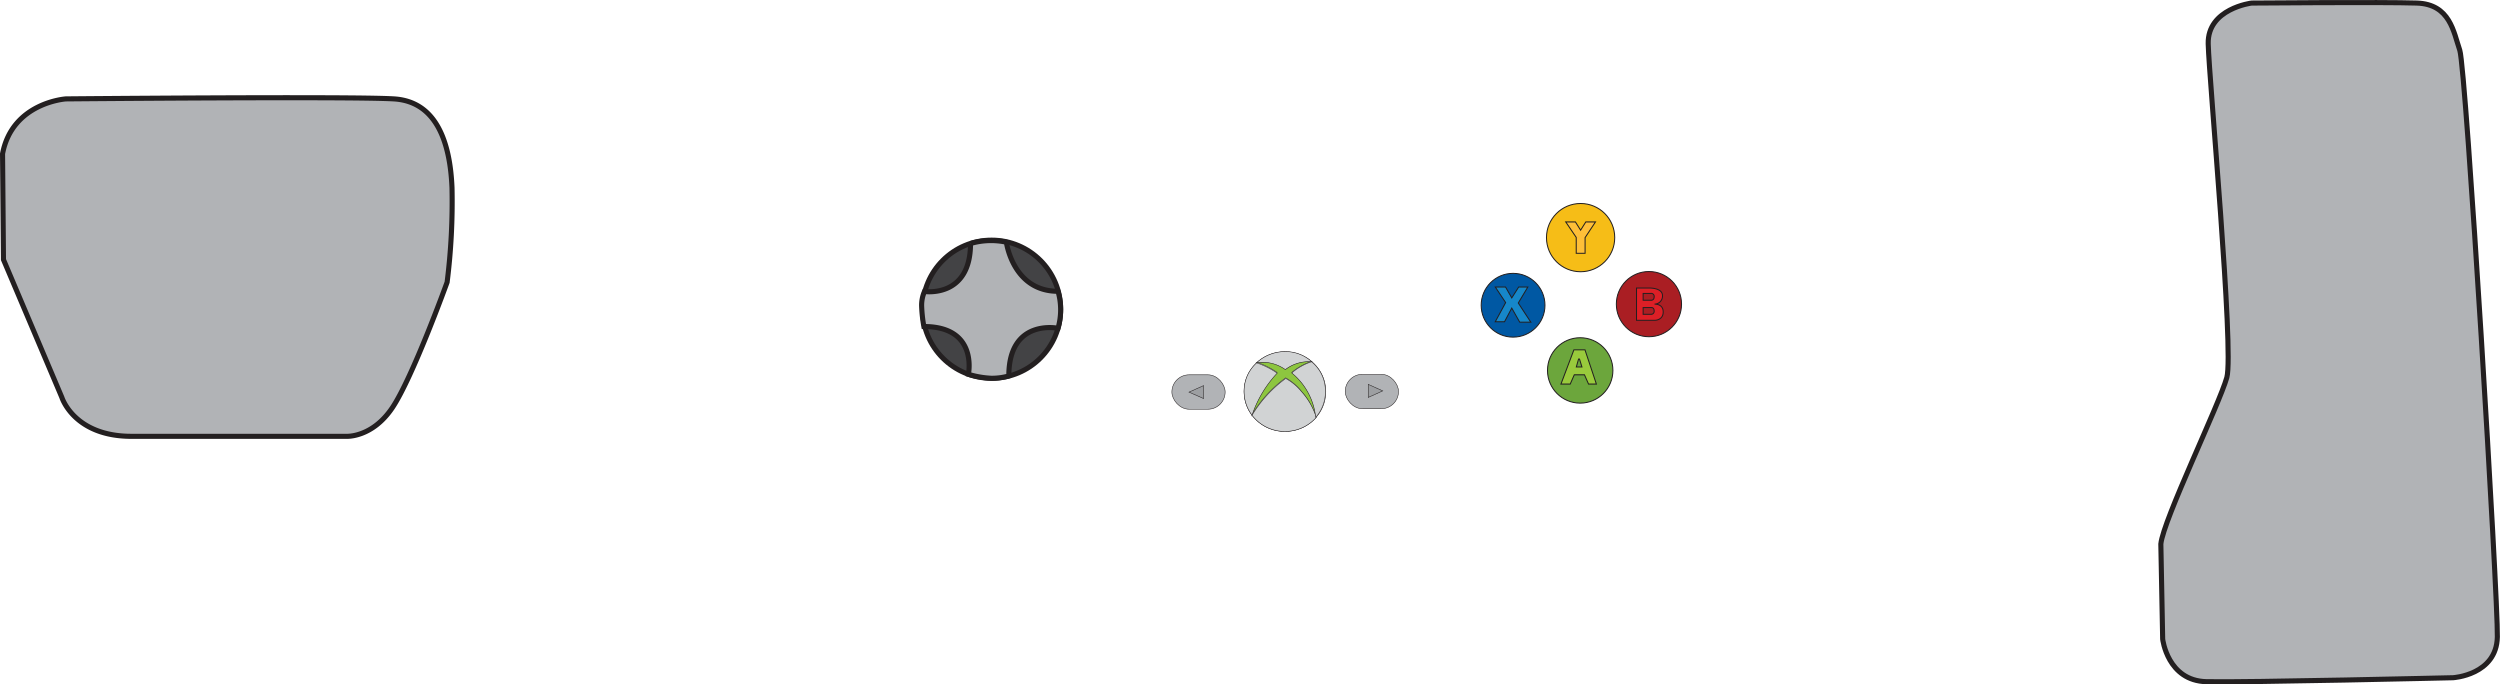 <svg id="Layer_25" data-name="Layer 25" xmlns="http://www.w3.org/2000/svg" viewBox="0 0 245.46 67.18"><defs><style>.cls-1{fill:#6ca63c;}.cls-1,.cls-10,.cls-11,.cls-12,.cls-13,.cls-14,.cls-15,.cls-2,.cls-3,.cls-4,.cls-5,.cls-6,.cls-7,.cls-8,.cls-9{stroke:#231f20;stroke-miterlimit:10;}.cls-1,.cls-2,.cls-3,.cls-4,.cls-5,.cls-6,.cls-7,.cls-8{stroke-width:0.1px;}.cls-2{fill:#0058a3;}.cls-3{fill:#f6bd17;}.cls-4{fill:#aa1e23;}.cls-5{fill:#1687c9;}.cls-6{fill:#febf38;}.cls-7{fill:#99ca3c;}.cls-8{fill:#dd1f26;}.cls-9{fill:none;}.cls-10,.cls-11,.cls-12,.cls-13,.cls-9{stroke-width:0.05px;}.cls-10{fill:#8dc63f;}.cls-11{fill:#d1d3d4;}.cls-12,.cls-15{fill:#b1b3b6;}.cls-13{fill:#9d9fa2;}.cls-14{fill:#434345;}.cls-14,.cls-15{stroke-width:0.5px;}</style></defs><circle class="cls-1" cx="155.15" cy="36.37" r="3.21"/><circle class="cls-2" cx="148.56" cy="29.97" r="3.13"/><circle class="cls-3" cx="155.19" cy="23.33" r="3.35"/><circle class="cls-4" cx="161.9" cy="29.86" r="3.2"/><polygon class="cls-5" points="146.81 28.18 147.82 28.18 148.43 29.25 149.11 28.18 150.01 28.18 149.07 29.75 150.3 31.63 149.21 31.63 148.43 30.25 147.72 31.59 146.81 31.59 147.83 29.71 146.81 28.18"/><polygon class="cls-6" points="153.73 21.79 154.76 23.31 154.76 24.87 155.63 24.87 155.63 23.33 156.65 21.79 155.7 21.79 155.19 22.6 154.68 21.79 153.73 21.79"/><path class="cls-7" d="M160.85,82.64h-1.09L158.49,86h.91l.4-.91h1l.4.91h.77ZM160,84.32l.22-.78h.09l.24.78Z" transform="translate(-5.23 -48.29)"/><path class="cls-8" d="M167.68,78.15a.79.79,0,0,0,.78-.83c0-.82-1.4-.75-1.4-.75h-1.15v3.17h1.8s.82,0,.82-.82S167.68,78.15,167.68,78.15Zm-.32,1h-.8v-.66h.85s.23,0,.23.33A.29.29,0,0,1,167.36,79.15Zm-.06-1.38h-.74V77.1h.74a.29.29,0,0,1,.34.33C167.64,77.82,167.3,77.77,167.3,77.77Z" transform="translate(-5.23 -48.29)"/><ellipse class="cls-9" cx="126.16" cy="38.45" rx="4.01" ry="3.91"/><path class="cls-10" d="M129.62,83.86a5.46,5.46,0,0,0-1,0h0a7.71,7.71,0,0,1,2,1A11,11,0,0,0,128.16,89h0a12.43,12.43,0,0,1,3.3-3.61,5.13,5.13,0,0,1,1.5,1.27,6.78,6.78,0,0,1,1.46,2.55h0a6.47,6.47,0,0,0-2.35-4.36A5.69,5.69,0,0,1,134,83.78h0a3.23,3.23,0,0,0-.73,0" transform="translate(-5.23 -48.29)"/><path class="cls-10" d="M129.62,83.86a3,3,0,0,1,1.82.68,3.78,3.78,0,0,1,1.86-.76" transform="translate(-5.23 -48.29)"/><path class="cls-11" d="M128.61,83.92a3.71,3.71,0,0,0-1.23,2.82,3.89,3.89,0,0,0,.78,2.32,11.28,11.28,0,0,1,2.47-4.13A7.88,7.88,0,0,0,128.61,83.92Z" transform="translate(-5.23 -48.29)"/><path class="cls-11" d="M131.47,85.45a12.41,12.41,0,0,0-3.31,3.61,4.05,4.05,0,0,0,3.31,1.59,4.1,4.1,0,0,0,3-1.38A6.88,6.88,0,0,0,133,86.72,5.31,5.31,0,0,0,131.47,85.45Z" transform="translate(-5.23 -48.29)"/><path class="cls-11" d="M134,83.81a5.74,5.74,0,0,0-1.94,1.1,6.47,6.47,0,0,1,2.35,4.36,3.78,3.78,0,0,0,.95-2.68A3.64,3.64,0,0,0,134,83.81Z" transform="translate(-5.23 -48.29)"/><path class="cls-11" d="M131.43,84.58a3.78,3.78,0,0,1,2.6-.77,3.83,3.83,0,0,0-2.65-1,4.15,4.15,0,0,0-2.77,1.09A3.88,3.88,0,0,1,131.43,84.58Z" transform="translate(-5.23 -48.29)"/><rect class="cls-12" x="132.08" y="36.75" width="5.23" height="3.38" rx="1.69"/><rect class="cls-12" x="115.06" y="36.8" width="5.23" height="3.38" rx="1.69"/><polygon class="cls-13" points="118.17 37.86 118.17 39.13 116.74 38.5 118.17 37.86"/><polygon class="cls-13" points="134.34 39.02 134.34 37.74 135.76 38.38 134.34 39.02"/><circle class="cls-14" cx="97.36" cy="30.36" r="6.78"/><path class="cls-15" d="M96,76.91s4.52.68,4.52-4.71a7.17,7.17,0,0,1,3.52-.13s.63,4.82,5.07,4.82a6.51,6.51,0,0,1,0,3.63s-4.83-1-4.83,4.68a6.1,6.1,0,0,1-1.71.23,9.28,9.28,0,0,1-2.26-.39s1-4.69-4.37-4.69a13.77,13.77,0,0,1-.22-2A3.36,3.36,0,0,1,96,76.91Z" transform="translate(-5.23 -48.29)"/><path class="cls-15" d="M5.48,63.39l.09,10.39L11.3,87.3s1.18,3.83,6.83,3.83,21.09,0,21.09,0,2.52.17,4.52-2.79S49.13,76,49.13,76a63.24,63.24,0,0,0,.48-9.26c-.18-4.39-1.48-8.48-5.7-8.74S11.7,58,11.7,58,6.43,58.35,5.48,63.39Z" transform="translate(-5.23 -48.29)"/><path class="cls-15" d="M217.39,101.7l.18,9.34s.47,4.09,4.3,4.18,24.22-.39,24.22-.39,4.26-.26,4.34-4S247.35,55,246.74,53.22s-.94-4.52-4.22-4.63-16.22,0-16.22,0-4.34.54-4.26,4,2.55,30.15,1.83,32.76S217.63,99.33,217.39,101.7Z" transform="translate(-5.23 -48.29)"/></svg>